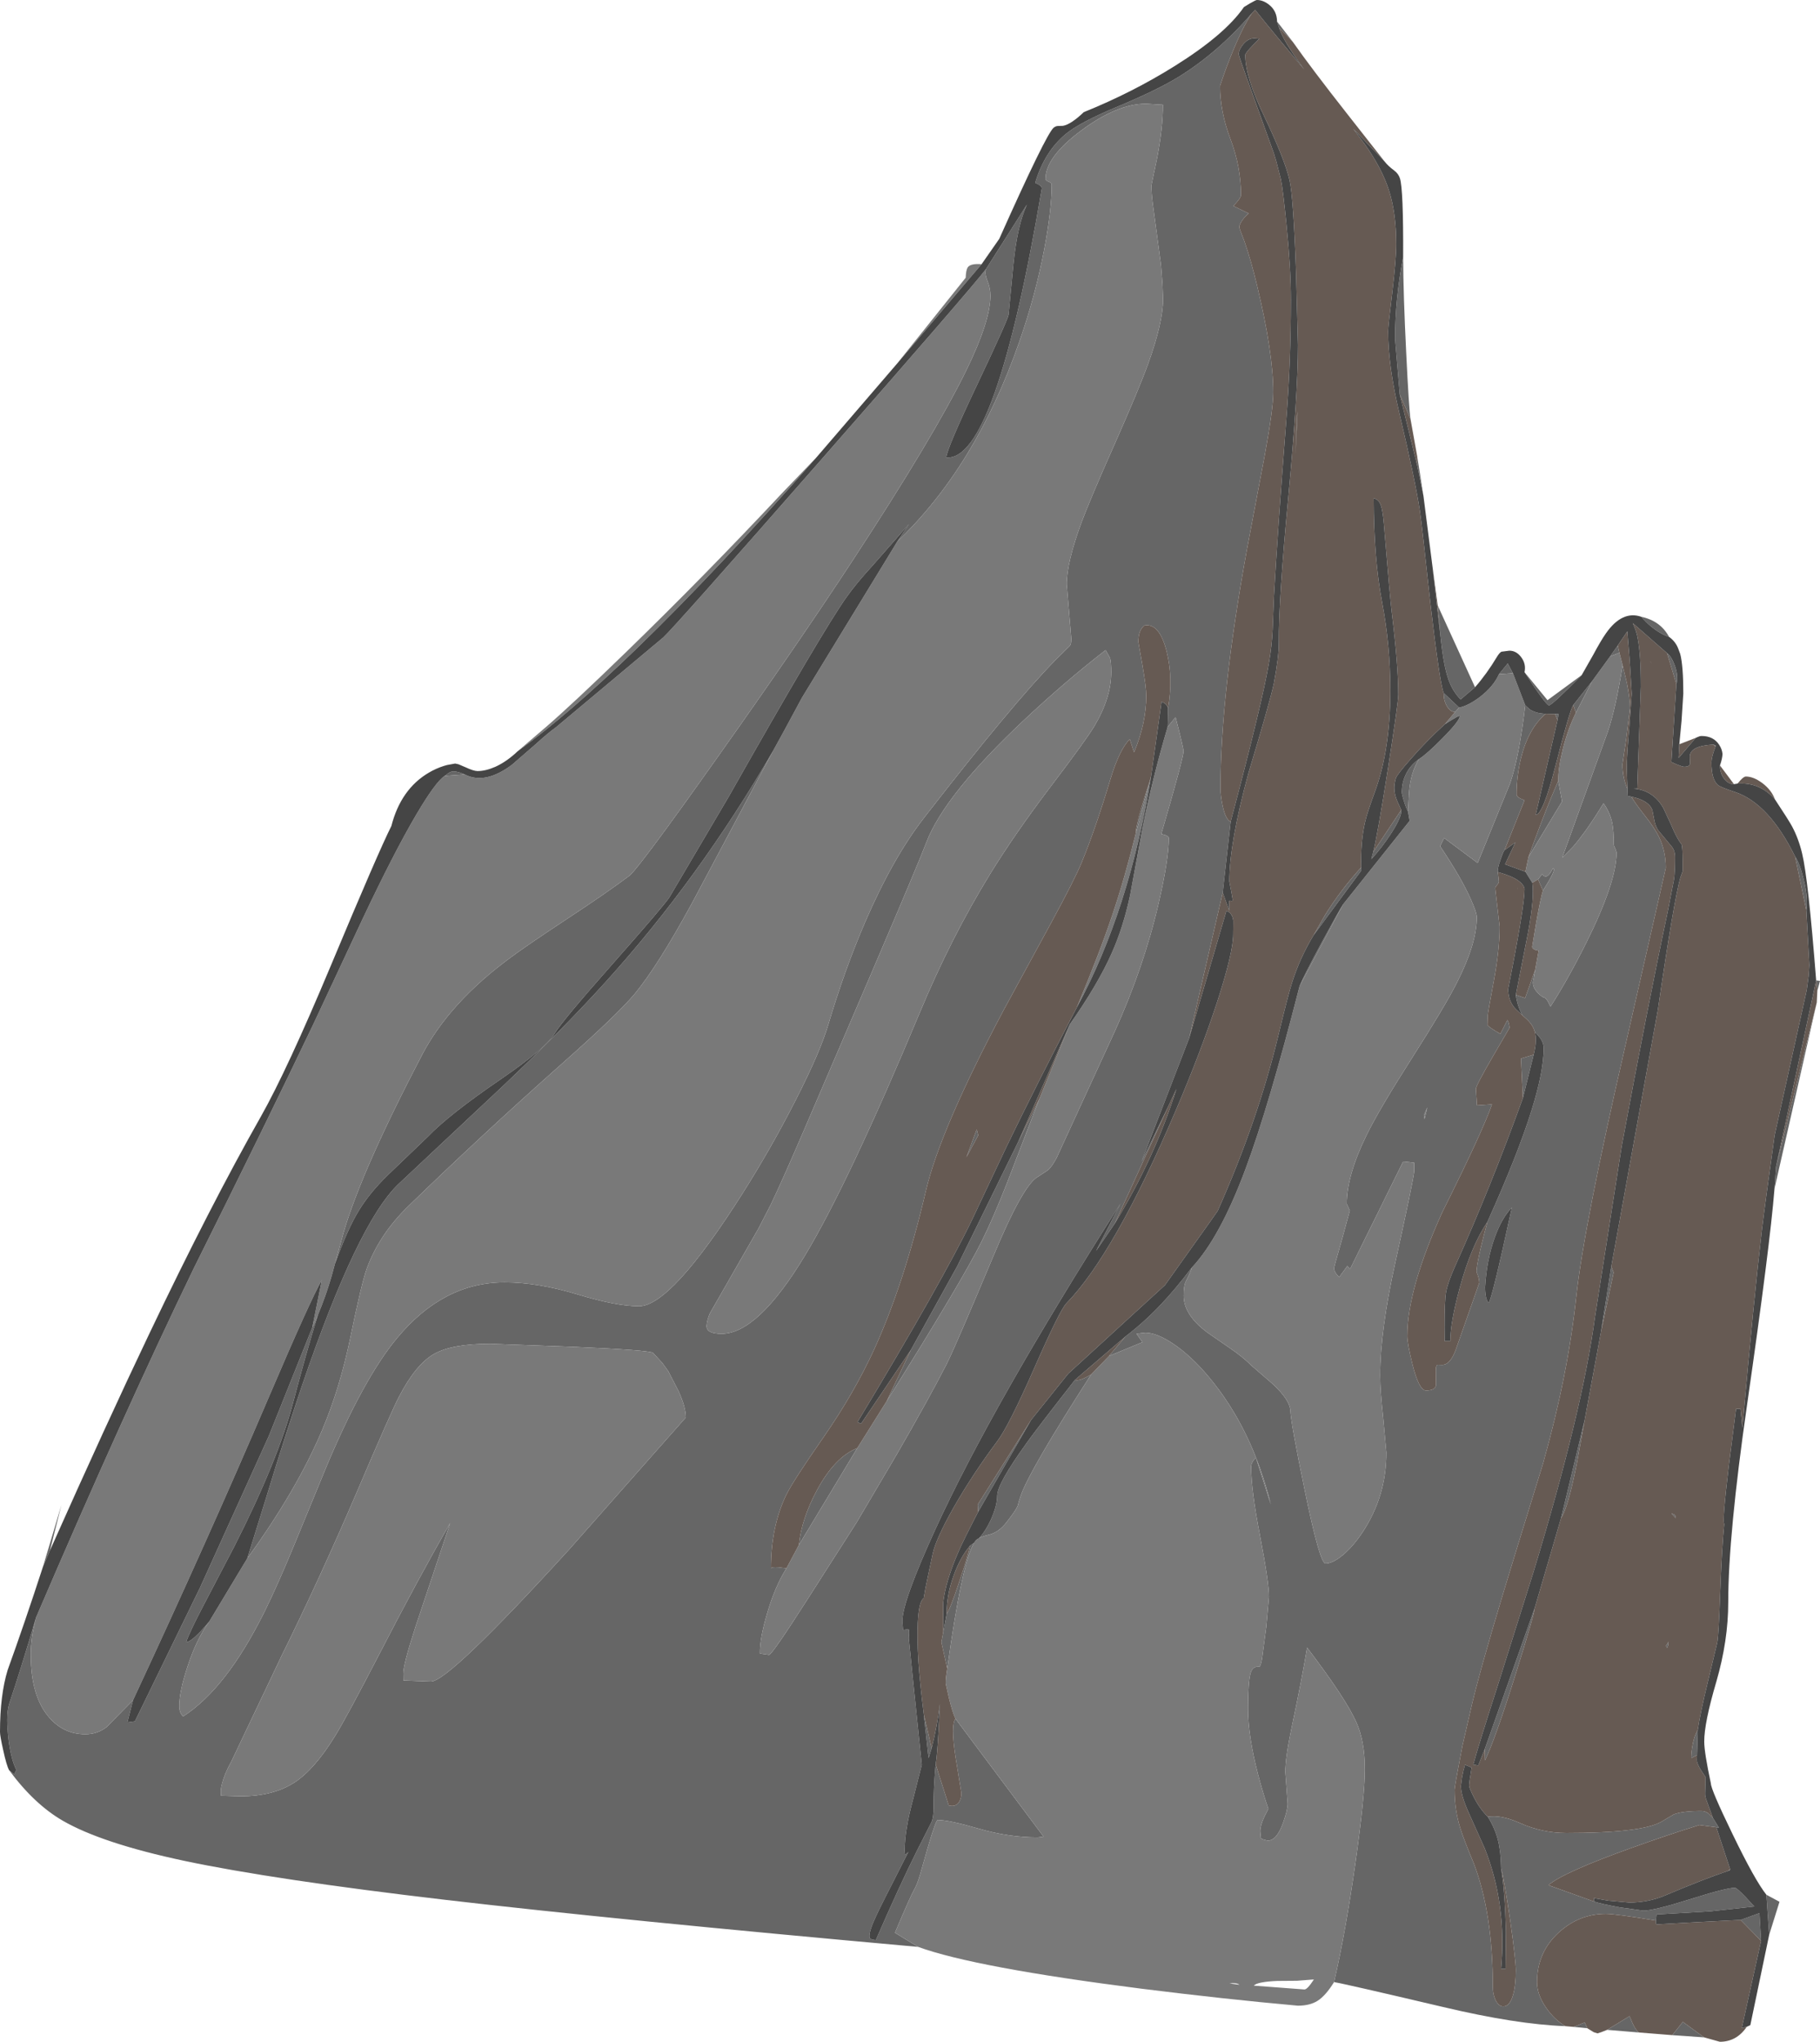 <?xml version="1.0" encoding="UTF-8" standalone="no"?>
<svg xmlns:ffdec="https://www.free-decompiler.com/flash" xmlns:xlink="http://www.w3.org/1999/xlink" ffdec:objectType="shape" height="692.85px" width="617.8px" xmlns="http://www.w3.org/2000/svg">
  <g transform="matrix(1.0, 0.0, 0.0, 1.0, 0.05, -0.15)">
    <path d="M438.75 14.3 L434.15 9.6 433.45 7.45 438.75 14.3 M424.9 4.65 Q421.35 10.0 417.4 20.1 415.4 25.2 414.1 29.3 414.1 38.05 417.65 47.4 421.2 56.8 421.2 66.35 421.2 67.35 418.6 70.05 L423.85 72.6 Q422.8 73.3 421.8 74.7 420.65 76.2 420.65 77.25 420.65 77.65 422.35 82.0 424.55 88.25 426.65 97.0 432.15 119.85 432.15 133.3 432.15 138.85 429.35 154.15 L423.2 186.7 Q414.25 235.75 414.25 267.7 414.25 270.15 414.95 273.5 415.95 278.25 417.7 279.0 L415.0 303.05 403.6 352.45 387.45 394.3 396.35 375.95 378.35 415.35 372.0 424.65 380.35 408.5 Q336.65 477.1 317.3 519.45 306.25 543.65 306.25 550.3 L306.5 553.25 307.8 553.1 308.5 553.15 308.55 554.15 308.45 556.15 309.55 567.1 312.85 599.0 309.95 610.5 Q307.05 621.2 307.05 627.95 307.05 628.95 307.2 629.6 L308.3 628.55 Q298.5 647.75 297.45 650.1 294.85 655.6 295.1 657.5 295.2 658.35 297.25 658.5 305.25 640.1 311.1 628.4 L316.15 618.45 Q316.85 616.85 316.85 613.6 316.8 607.15 317.55 598.85 L322.0 612.8 Q324.3 613.4 325.45 611.75 326.3 610.5 326.3 608.6 L324.3 596.35 Q322.65 585.4 324.3 583.4 L354.2 623.4 352.2 623.65 Q342.4 623.65 332.25 620.7 322.05 617.75 318.25 617.75 317.65 617.75 314.9 627.05 L312.25 636.35 Q311.3 639.55 310.35 641.2 308.95 643.65 303.75 656.0 L311.6 660.8 Q208.65 651.55 151.25 644.85 92.75 638.0 62.5 631.6 34.5 625.65 21.2 617.95 11.55 612.35 3.05 600.85 L4.75 602.25 5.5 600.75 Q3.7 597.25 2.85 590.4 2.4 586.5 2.4 583.8 2.4 580.4 3.1 578.25 7.1 566.3 12.2 549.0 10.4 555.8 10.4 561.65 10.4 575.75 16.6 582.9 21.55 588.65 28.9 588.65 33.0 588.65 36.15 586.2 L45.1 577.1 43.2 584.6 45.75 584.25 67.85 538.9 91.2 487.45 105.95 450.65 107.85 446.4 Q103.85 459.3 99.45 476.1 94.35 495.6 79.5 524.9 L69.2 544.6 Q64.25 554.05 63.15 557.35 64.45 557.45 67.85 553.95 L70.95 550.45 Q66.55 556.5 63.5 566.0 60.8 574.25 60.8 579.1 60.8 581.35 62.1 582.6 76.7 573.25 89.6 547.35 94.2 538.1 100.3 523.25 L110.65 498.1 Q123.3 467.95 134.7 454.25 150.4 435.3 171.2 435.3 182.45 435.3 195.85 439.35 209.25 443.4 216.85 443.4 227.75 443.4 252.15 404.9 262.0 389.3 270.15 373.25 278.3 357.25 281.05 348.05 286.65 329.2 293.6 313.1 303.0 291.3 313.7 277.55 343.6 239.05 358.15 224.2 L363.1 219.3 Q363.6 218.75 363.6 216.9 L362.05 198.35 Q362.05 190.95 367.15 177.2 370.1 169.35 378.4 150.65 386.45 132.5 389.65 123.7 394.75 109.6 394.75 101.6 L394.55 96.5 394.05 90.05 391.25 69.2 Q390.8 65.75 390.8 63.0 L392.75 53.7 Q394.7 43.5 394.7 35.7 L388.95 35.35 Q379.25 35.35 367.1 44.35 354.85 53.4 354.85 60.9 354.85 61.4 355.9 61.8 356.95 62.2 356.95 62.7 356.95 71.35 354.45 84.6 351.45 100.45 345.9 116.3 331.15 158.55 304.55 183.9 L308.5 178.0 295.9 192.35 Q290.65 198.05 287.25 202.85 279.05 214.4 247.4 270.35 L227.2 304.6 Q225.5 307.3 208.15 326.95 190.95 346.4 188.3 350.75 185.1 356.0 169.9 366.4 152.25 378.45 145.1 385.95 L131.75 398.75 Q125.5 404.8 121.75 410.95 118.0 417.05 113.65 429.0 L116.65 418.15 Q122.95 396.85 143.25 358.05 152.55 340.3 173.3 325.05 178.8 320.95 192.6 311.85 205.9 303.1 213.5 297.4 216.6 295.1 243.7 256.85 271.05 218.3 289.4 190.3 317.0 148.2 327.95 125.85 336.15 109.05 336.15 100.45 336.15 97.9 335.05 95.25 334.2 93.15 334.65 91.45 L348.55 69.55 Q345.3 76.6 344.0 89.45 L342.3 107.0 Q341.9 109.05 331.55 130.9 321.4 152.3 321.15 155.4 337.9 156.9 353.6 64.05 353.6 63.45 352.5 62.75 L351.35 62.2 Q354.55 51.45 361.95 45.45 366.75 41.6 378.65 36.6 392.65 30.8 400.1 26.2 413.45 17.95 424.9 4.65 M313.55 582.0 L316.2 593.35 315.15 596.75 313.55 582.0 M321.5 566.35 L319.5 557.4 320.15 553.95 321.3 547.8 Q322.45 546.3 325.55 537.0 328.55 528.1 329.25 524.65 L330.65 523.65 Q326.5 530.15 321.5 566.35 M332.0 513.15 L331.85 510.7 349.95 482.0 332.0 513.15 M445.85 317.5 L449.75 310.65 Q455.0 302.2 462.0 294.5 L462.05 295.55 445.85 317.5 M466.1 289.25 L475.6 275.0 Q475.85 277.3 472.15 283.0 469.05 287.8 465.45 291.7 L466.1 289.25 M493.9 241.75 Q492.3 241.75 491.15 239.85 490.0 237.95 490.0 235.3 L495.25 240.25 493.9 241.75 M508.8 228.9 L511.75 225.3 513.5 228.6 508.8 228.9 M517.7 239.5 L519.25 240.9 Q521.45 242.3 524.65 242.35 518.8 247.3 516.3 257.2 514.75 263.35 514.75 269.75 514.75 270.75 517.45 271.7 L510.65 288.65 Q510.2 289.2 509.3 291.85 508.2 294.9 508.4 296.1 L508.75 299.25 Q508.75 299.75 508.15 300.45 507.5 301.1 507.5 301.6 L508.25 308.1 509.0 314.6 Q509.0 322.35 507.0 333.15 504.95 343.95 504.95 344.9 L504.85 347.95 Q505.2 348.65 509.25 351.0 L511.65 346.25 512.05 347.2 512.4 348.85 506.7 358.65 Q500.95 368.55 500.95 369.65 L501.3 375.25 506.4 374.9 Q503.15 384.25 489.6 411.35 477.65 437.65 477.65 453.5 477.65 456.0 479.4 463.1 481.65 472.0 484.0 472.0 487.05 472.0 487.4 470.25 L487.35 465.05 Q487.35 463.5 487.95 463.25 L489.45 463.3 Q492.2 463.35 494.1 458.2 L502.1 435.45 Q502.1 433.95 501.2 431.9 501.05 431.6 501.4 429.35 502.15 424.75 504.85 414.8 515.25 391.7 519.85 376.9 523.95 363.8 523.95 355.8 523.95 354.05 522.7 352.3 L520.95 350.25 520.8 349.85 Q520.1 347.6 517.65 345.5 L516.75 344.7 Q514.95 341.4 514.5 337.75 L517.65 338.85 521.05 329.3 520.55 332.25 Q519.75 334.65 521.75 336.85 522.75 338.0 523.9 338.6 524.9 338.6 526.25 341.75 532.15 332.6 538.4 320.1 548.7 299.4 548.7 289.4 L548.25 288.05 Q547.75 287.2 547.75 286.7 547.75 282.0 547.2 279.3 546.4 275.7 544.25 272.75 538.7 281.9 533.95 287.45 L530.25 291.2 545.75 248.35 Q548.4 240.55 550.75 225.9 L552.2 231.95 Q553.25 237.3 553.25 240.55 L552.0 250.6 550.7 259.45 Q550.7 264.0 552.4 267.95 L552.5 270.25 553.7 270.5 Q555.15 272.9 558.05 276.6 561.7 281.2 563.1 284.2 565.4 288.95 565.4 294.65 L551.85 354.2 Q537.6 416.15 535.0 440.25 532.15 466.85 523.8 496.55 L514.4 527.05 Q505.25 556.7 500.9 573.3 L499.7 578.1 496.35 592.65 Q493.7 606.45 493.7 607.45 493.7 614.5 495.75 620.85 496.95 624.65 500.2 632.4 506.7 649.35 506.7 674.6 506.7 676.7 507.5 678.6 508.55 681.0 510.25 681.0 512.4 681.0 513.5 677.3 514.5 674.05 514.5 668.65 514.5 665.4 512.6 651.9 510.6 638.1 509.5 634.1 509.4 628.4 508.45 624.65 507.45 620.6 505.0 616.65 509.45 615.9 515.95 618.8 523.45 622.15 531.65 622.15 556.9 622.15 563.7 618.45 L568.1 615.85 Q571.05 614.7 577.45 614.7 578.75 614.7 579.8 615.45 L581.4 617.05 583.45 620.4 582.55 620.2 576.8 619.45 Q566.0 622.8 554.2 627.05 530.7 635.45 525.55 639.85 L541.0 645.4 Q543.3 646.2 549.9 647.4 L557.8 648.5 Q561.3 648.5 573.6 644.65 585.9 640.75 588.85 640.75 589.5 640.75 592.55 643.95 L595.45 647.1 580.35 648.75 562.25 649.8 562.05 651.85 Q548.3 649.6 545.05 649.6 536.05 649.6 529.15 655.85 521.7 662.6 521.7 672.75 521.7 677.1 524.85 681.55 527.55 685.45 531.3 687.7 514.65 687.1 489.6 681.15 456.5 673.35 452.8 672.75 456.75 655.6 460.1 631.95 463.25 609.55 463.25 600.55 463.25 591.0 460.35 584.55 456.8 576.55 443.65 559.25 441.8 570.35 438.3 586.85 436.25 596.65 436.25 601.45 L437.05 612.2 Q437.05 614.35 435.5 618.7 433.35 624.75 430.25 624.75 L428.75 624.35 427.95 623.95 427.75 621.55 Q427.75 619.55 429.15 616.6 L430.5 613.95 Q428.8 609.1 427.05 602.5 423.6 589.3 423.6 580.05 423.6 571.1 424.4 568.1 425.05 565.75 426.75 565.75 L427.5 565.75 Q427.95 565.35 428.35 563.0 L429.8 552.15 430.7 542.0 Q430.7 537.15 427.7 521.5 424.65 505.85 424.65 497.85 424.65 496.45 426.25 494.75 L431.35 510.7 Q424.95 484.85 410.2 467.3 404.25 460.2 398.2 456.15 392.6 452.4 388.75 452.4 L386.9 452.6 385.75 452.75 387.75 455.6 376.4 460.3 381.95 453.7 Q388.25 448.9 393.8 443.05 398.9 437.7 404.55 430.25 404.05 431.9 402.55 434.85 401.75 436.35 401.75 439.8 401.75 446.4 409.9 452.4 L417.35 457.55 Q421.95 460.7 424.6 463.4 L432.05 469.85 Q437.75 475.2 437.95 478.7 438.15 483.15 442.85 505.9 447.95 530.7 449.9 530.7 452.3 530.7 455.7 527.9 459.3 524.9 462.5 520.05 470.55 507.85 470.55 493.05 L469.5 481.6 Q468.45 472.0 468.45 466.85 468.45 451.75 473.6 428.5 479.6 401.2 480.0 397.7 L480.0 394.7 476.25 394.3 458.25 430.75 457.3 429.75 454.55 433.5 Q453.55 432.6 453.05 431.6 L452.75 430.7 Q452.75 430.2 455.45 420.85 L458.15 410.95 457.1 408.65 Q457.1 398.95 464.0 385.0 468.3 376.3 479.2 359.25 490.4 341.7 494.35 333.9 501.25 320.4 501.25 311.4 501.25 309.8 499.15 305.15 495.9 297.85 488.8 287.3 L490.15 284.5 501.55 293.0 512.6 265.85 Q515.65 256.8 517.7 239.5 M527.85 242.45 L529.0 242.45 528.65 244.5 527.85 242.45 M534.0 239.4 L540.4 231.3 534.9 242.0 534.0 239.4 M546.5 222.9 L549.1 219.2 549.65 221.65 546.5 222.9 M503.95 593.7 L520.9 545.85 Q520.6 548.65 514.4 568.35 507.65 589.85 504.05 597.5 L503.95 593.7 M529.85 515.3 L537.85 482.1 535.2 496.8 Q532.1 512.15 529.85 515.3 M543.45 451.85 L546.9 429.95 547.7 431.95 543.45 451.85 M565.85 221.8 Q567.35 222.95 568.45 225.95 569.75 229.45 569.0 232.3 L565.85 221.8 M581.55 252.8 L582.35 253.1 582.25 253.55 581.55 252.8 M609.3 290.8 Q610.95 293.35 612.2 298.5 613.75 304.55 613.1 309.0 L609.3 290.8 M576.25 587.2 L576.0 595.75 574.0 596.75 Q574.0 595.3 574.3 593.4 574.85 589.6 576.25 587.2 M587.25 634.45 L587.05 634.9 586.45 635.05 587.25 634.45 M590.8 651.65 L597.2 649.35 597.75 658.75 590.8 651.65 M600.5 656.7 L599.55 643.1 604.0 645.5 600.5 656.7 M602.3 403.55 L602.85 396.0 616.65 340.35 602.3 403.55 M566.5 216.25 Q565.35 215.95 563.6 214.95 560.1 212.95 557.1 209.45 563.6 210.85 566.5 216.25 M536.85 229.25 Q526.75 239.5 525.75 239.5 524.75 239.5 517.45 228.25 L525.25 237.75 536.85 229.25 M500.65 233.35 L495.75 237.5 Q493.0 234.65 491.65 230.8 489.9 225.9 488.9 215.7 L488.0 205.65 500.65 233.35 M483.15 168.5 L481.05 158.25 481.05 155.15 483.15 168.5 M475.1 133.95 L473.5 115.2 Q473.5 101.65 476.25 87.4 476.3 100.05 477.3 120.15 478.2 138.65 478.75 142.35 L475.1 133.95 M16.9 526.3 L14.55 531.75 20.8 510.85 16.9 526.3 M150.9 263.45 L152.25 262.45 Q153.15 261.9 153.8 261.9 155.35 261.9 157.7 262.95 L150.9 263.45 M262.4 254.9 L234.7 306.9 Q223.05 328.2 215.4 337.4 209.55 344.4 191.1 360.75 163.9 384.85 138.65 409.35 128.7 419.0 124.45 430.65 122.7 435.45 118.85 454.15 115.3 471.25 109.4 485.2 100.75 505.75 83.9 528.95 L90.2 508.7 Q97.0 486.35 102.45 470.4 121.3 415.15 135.25 401.9 L170.9 368.45 Q191.3 349.1 205.45 333.45 237.25 298.35 262.4 254.9 M440.15 142.4 L440.4 139.7 439.7 154.35 440.15 142.4 M477.9 275.55 Q477.1 273.95 476.45 271.8 475.8 269.75 475.8 268.95 475.8 265.7 477.2 262.85 478.7 259.8 481.6 257.75 478.75 262.45 478.25 269.0 L477.9 275.55 M455.85 307.05 L441.1 334.75 Q442.5 331.3 448.75 319.7 454.55 309.0 455.85 307.05 M396.45 240.45 Q398.25 230.3 395.95 221.15 393.5 211.45 388.4 212.4 386.35 214.0 386.35 218.0 L387.7 225.6 Q389.05 233.35 389.05 236.2 389.05 245.5 384.9 255.45 L383.45 250.95 Q379.9 254.6 376.9 264.5 371.8 281.45 367.15 292.75 364.75 298.6 356.65 313.5 L340.75 342.7 Q319.15 383.35 314.25 404.2 306.9 435.6 296.75 457.9 289.95 472.75 279.7 487.55 269.0 502.9 266.75 507.6 261.65 518.25 261.65 532.4 261.65 531.8 264.3 532.0 L266.9 532.35 Q262.95 538.6 260.25 548.0 257.8 556.4 257.9 561.25 L261.0 561.7 Q262.0 561.7 274.15 542.7 L290.75 516.75 304.2 493.95 Q315.1 475.1 321.2 463.2 324.0 457.75 337.4 425.8 346.75 403.4 351.75 399.8 L355.5 397.35 Q356.9 396.3 358.6 393.1 L378.2 350.5 Q388.2 328.5 393.3 306.45 396.7 291.65 396.7 284.55 396.7 283.95 395.45 283.5 L394.15 283.15 Q401.7 257.3 401.7 255.05 401.7 254.05 399.0 243.5 L396.3 246.85 396.45 240.45 M271.15 524.4 Q272.0 515.65 277.25 505.85 283.3 494.6 290.95 491.55 L271.15 524.4 M300.95 475.6 L309.2 458.15 324.85 429.9 345.6 387.6 352.8 372.95 341.7 401.8 Q337.15 413.35 333.3 421.15 326.7 434.55 300.95 475.6 M385.55 282.75 Q385.4 282.3 385.95 279.9 386.95 275.1 390.2 265.35 L385.55 282.75 M371.5 246.45 Q377.15 236.9 377.15 228.25 377.15 224.75 376.75 223.45 L375.25 220.75 Q361.35 231.55 347.65 244.4 320.6 269.8 314.4 286.0 312.05 292.3 295.8 330.25 L273.4 382.4 Q265.6 400.55 261.65 408.8 L257.4 417.05 241.1 445.5 Q240.55 446.5 240.15 448.0 239.8 449.35 239.8 450.15 239.8 452.75 244.9 452.75 257.2 452.75 273.25 426.1 287.95 401.7 312.2 343.7 322.8 318.3 335.85 297.05 344.25 283.35 356.65 267.0 368.6 251.3 371.5 246.45 M331.5 383.4 L332.0 385.4 328.0 392.85 331.5 383.4 M483.5 379.9 L484.45 375.95 483.3 378.6 483.5 379.9 M528.9 265.15 L530.2 272.1 518.8 290.95 Q523.25 278.6 526.55 270.65 L528.9 265.15 M522.05 298.55 L523.45 296.75 523.7 297.15 Q524.1 297.55 524.7 297.55 525.7 297.55 527.1 294.8 528.5 294.9 523.7 302.35 L522.05 298.55 M515.15 301.35 L515.15 301.5 515.05 302.1 515.15 301.35 M516.9 372.75 L516.25 359.35 520.55 358.05 516.9 372.75 M616.85 336.35 L616.45 332.85 617.75 333.0 616.85 336.35 M193.85 457.15 L166.35 456.15 Q153.35 456.15 147.3 459.6 141.05 463.15 135.35 474.2 132.75 479.15 121.15 506.3 108.6 535.6 95.4 562.3 L78.45 597.95 Q76.2 602.0 75.35 605.3 74.9 606.95 74.9 607.9 L74.95 609.5 81.55 609.7 Q92.75 609.7 100.0 604.95 106.75 600.5 113.65 589.3 117.65 582.85 129.1 560.7 142.05 535.6 152.75 517.0 L141.05 552.0 Q136.85 564.9 136.85 568.05 L136.9 570.4 146.25 570.75 Q152.25 570.75 193.1 526.0 L232.75 481.15 Q232.75 477.55 230.2 472.05 L226.8 465.45 224.85 462.75 221.65 459.25 Q220.75 458.3 193.85 457.15 M332.3 522.1 Q334.6 519.6 336.3 515.85 338.45 511.05 338.45 507.7 338.45 503.65 348.6 489.6 351.95 484.9 364.85 468.4 366.25 469.0 370.35 466.55 350.0 498.15 346.6 507.25 345.85 509.3 345.4 511.15 344.8 512.65 341.6 516.75 338.9 520.2 335.6 520.95 333.5 521.45 332.3 522.1 M513.15 409.9 Q509.75 413.4 507.35 420.05 504.6 427.65 504.05 437.05 504.1 439.95 504.7 441.4 505.0 442.1 505.25 442.25 506.25 441.75 513.15 409.9 M567.3 513.7 L568.1 514.0 Q568.9 514.5 568.8 515.3 L567.3 513.7 M566.25 558.3 L565.95 559.2 565.7 559.2 565.5 558.6 566.35 557.25 566.25 558.3 M567.6 690.75 L571.2 686.25 578.4 691.5 567.6 690.75 M534.1 687.95 L537.9 686.45 538.75 688.4 534.1 687.95 M545.5 688.95 L553.1 684.3 554.15 686.8 Q555.4 689.4 556.35 689.85 L545.5 688.95" fill="#666666" fill-rule="evenodd" stroke="none"/>
    <path d="M324.3 583.4 Q323.3 581.4 322.05 576.25 L320.95 571.35 Q320.95 569.55 321.5 566.35 326.5 530.15 330.65 523.65 L331.15 522.9 Q331.55 522.45 332.3 522.1 333.5 521.45 335.6 520.95 338.9 520.2 341.6 516.75 344.8 512.65 345.4 511.15 345.85 509.3 346.6 507.25 350.0 498.15 370.35 466.55 L376.4 460.3 387.75 455.6 385.75 452.75 386.9 452.6 388.75 452.4 Q392.6 452.4 398.2 456.15 404.25 460.2 410.2 467.3 424.95 484.85 431.35 510.7 L426.25 494.75 Q424.65 496.45 424.65 497.85 424.65 505.85 427.7 521.5 430.7 537.15 430.7 542.0 L429.8 552.15 428.35 563.0 Q427.95 565.35 427.5 565.75 L426.75 565.75 Q425.05 565.75 424.4 568.1 423.6 571.1 423.6 580.05 423.6 589.3 427.05 602.5 428.8 609.1 430.5 613.95 L429.15 616.6 Q427.75 619.55 427.75 621.55 L427.95 623.95 428.75 624.35 430.25 624.75 Q433.35 624.75 435.5 618.7 437.05 614.35 437.05 612.2 L436.25 601.45 Q436.25 596.65 438.3 586.85 441.8 570.35 443.65 559.25 456.8 576.55 460.35 584.55 463.25 591.0 463.25 600.55 463.25 609.55 460.1 631.95 456.75 655.6 452.8 672.75 449.9 677.4 447.2 679.1 444.6 680.75 440.5 680.75 415.85 678.55 387.5 675.0 330.85 667.8 311.6 660.8 L303.75 656.0 Q308.95 643.65 310.35 641.2 311.3 639.55 312.25 636.35 L314.9 627.05 Q317.65 617.75 318.25 617.75 322.05 617.75 332.25 620.7 342.4 623.65 352.2 623.65 L354.2 623.4 324.3 583.4 M490.4 245.9 L493.9 241.75 495.25 240.25 Q498.25 239.7 502.25 236.7 506.9 233.15 508.8 228.9 L513.5 228.6 517.7 239.5 Q515.65 256.8 512.6 265.85 L501.55 293.0 490.15 284.5 488.8 287.3 Q495.9 297.85 499.15 305.15 501.25 309.8 501.25 311.4 501.25 320.4 494.35 333.9 490.4 341.7 479.2 359.25 468.3 376.3 464.0 385.0 457.1 398.95 457.1 408.65 L458.15 410.95 455.45 420.85 Q452.75 430.2 452.75 430.7 L453.05 431.6 Q453.55 432.6 454.55 433.5 L457.3 429.75 458.25 430.75 476.25 394.3 480.0 394.7 480.0 397.7 Q479.6 401.2 473.6 428.5 468.45 451.75 468.45 466.85 468.45 472.0 469.5 481.6 L470.55 493.05 Q470.55 507.85 462.5 520.05 459.3 524.9 455.7 527.9 452.3 530.7 449.9 530.7 447.95 530.7 442.85 505.9 438.15 483.15 437.95 478.7 437.75 475.2 432.05 469.85 L424.6 463.4 Q421.95 460.7 417.35 457.55 L409.9 452.4 Q401.75 446.4 401.75 439.8 401.75 436.35 402.55 434.85 404.05 431.9 404.55 430.25 414.1 420.05 422.75 396.8 430.6 375.8 441.1 334.75 L455.85 307.05 478.45 278.7 477.9 275.55 478.25 269.0 Q478.75 262.45 481.6 257.75 484.4 255.95 489.65 250.6 495.3 244.9 495.5 243.15 495.4 242.7 490.4 245.9 M540.4 231.3 L546.5 222.9 549.65 221.65 550.75 225.9 Q548.4 240.55 545.75 248.35 L530.25 291.2 533.95 287.45 Q538.7 281.9 544.25 272.75 546.4 275.7 547.2 279.3 547.75 282.0 547.75 286.7 547.75 287.2 548.25 288.05 L548.7 289.4 Q548.7 299.4 538.4 320.1 532.15 332.6 526.25 341.75 524.9 338.6 523.9 338.6 522.75 338.0 521.75 336.85 519.75 334.65 520.55 332.25 L521.05 329.3 522.25 322.75 Q520.05 322.4 520.05 321.4 L521.45 313.0 Q523.0 304.35 523.7 302.35 528.5 294.9 527.1 294.8 525.7 297.55 524.7 297.55 524.1 297.55 523.7 297.15 L523.45 296.75 522.05 298.55 520.1 299.7 517.75 295.95 518.8 290.95 530.2 272.1 528.9 265.15 Q528.85 260.8 530.45 254.35 532.2 247.4 534.9 242.0 L540.4 231.3 M333.15 89.8 L304.45 123.55 327.75 94.4 Q327.85 91.85 328.4 90.95 329.25 89.5 333.15 89.8 M277.1 155.35 Q243.6 193.55 216.3 220.0 192.6 242.95 175.65 255.1 L185.4 246.75 Q194.05 239.3 212.45 221.45 238.95 195.75 265.75 167.15 L277.1 155.35 M12.2 549.0 Q41.8 480.0 65.65 430.7 90.85 380.15 106.45 347.4 L123.0 312.05 Q133.65 289.5 141.3 276.5 147.9 265.35 150.9 263.45 L157.7 262.95 Q164.6 266.5 173.75 259.65 L181.3 253.1 Q186.1 248.75 188.6 247.0 L225.1 216.45 Q228.6 213.3 278.7 156.15 328.95 98.85 334.65 91.45 334.2 93.15 335.05 95.25 336.15 97.9 336.15 100.45 336.15 109.05 327.95 125.85 317.0 148.2 289.4 190.3 271.05 218.3 243.7 256.85 216.6 295.1 213.5 297.4 205.9 303.1 192.6 311.85 178.8 320.95 173.3 325.05 152.55 340.3 143.25 358.05 122.95 396.85 116.65 418.15 L113.65 429.0 112.55 433.05 Q110.7 439.55 107.85 446.4 L105.95 450.65 109.2 434.5 Q105.15 441.6 91.05 474.6 70.6 522.4 45.1 577.1 L36.15 586.2 Q33.0 588.65 28.9 588.65 21.55 588.65 16.6 582.9 10.4 575.75 10.4 561.65 10.4 555.8 12.2 549.0 M304.55 183.9 Q331.15 158.55 345.9 116.3 351.45 100.45 354.45 84.6 356.95 71.35 356.95 62.7 356.95 62.2 355.9 61.8 354.85 61.4 354.85 60.9 354.85 53.4 367.1 44.35 379.25 35.35 388.95 35.35 L394.7 35.7 Q394.7 43.5 392.75 53.7 L390.8 63.0 Q390.8 65.75 391.25 69.2 L394.05 90.05 394.55 96.5 394.75 101.6 Q394.75 109.6 389.65 123.7 386.45 132.5 378.4 150.65 370.1 169.35 367.15 177.2 362.05 190.95 362.05 198.35 L363.6 216.9 Q363.6 218.75 363.1 219.3 L358.15 224.2 Q343.6 239.05 313.7 277.55 303.0 291.3 293.6 313.1 286.65 329.2 281.05 348.05 278.3 357.25 270.15 373.25 262.0 389.3 252.15 404.9 227.75 443.4 216.85 443.4 209.25 443.4 195.85 439.35 182.45 435.3 171.2 435.3 150.4 435.3 134.7 454.25 123.3 467.95 110.65 498.1 L100.3 523.25 Q94.2 538.1 89.6 547.35 76.7 573.25 62.1 582.6 60.8 581.35 60.8 579.1 60.8 574.25 63.5 566.0 66.55 556.5 70.95 550.45 L83.9 528.95 Q100.75 505.75 109.4 485.2 115.3 471.25 118.85 454.15 122.7 435.45 124.45 430.65 128.7 419.0 138.65 409.35 163.9 384.85 191.1 360.75 209.55 344.4 215.4 337.4 223.05 328.2 234.7 306.9 L262.4 254.9 266.3 247.8 272.15 236.95 304.55 183.9 M396.3 246.85 L399.0 243.5 Q401.7 254.05 401.7 255.05 401.7 257.3 394.15 283.15 L395.45 283.5 Q396.7 283.95 396.7 284.55 396.7 291.65 393.3 306.45 388.2 328.5 378.2 350.5 L358.6 393.1 Q356.9 396.3 355.5 397.35 L351.75 399.8 Q346.75 403.4 337.4 425.8 324.0 457.75 321.2 463.2 315.1 475.1 304.2 493.95 L290.75 516.75 274.15 542.7 Q262.0 561.7 261.0 561.7 L257.9 561.25 Q257.8 556.4 260.25 548.0 262.95 538.6 266.9 532.35 L271.15 524.4 290.95 491.55 300.95 475.6 Q326.7 434.55 333.3 421.15 337.15 413.35 341.7 401.8 L352.8 372.95 363.1 347.75 Q372.65 334.15 377.3 323.65 381.2 314.95 383.55 304.0 L387.8 281.0 Q391.15 264.25 396.3 246.85 M365.45 342.05 Q373.25 323.45 377.6 310.45 381.7 298.35 385.55 282.75 L390.2 265.35 390.7 263.4 Q383.4 308.95 365.45 342.05 M371.5 246.45 Q368.6 251.3 356.65 267.0 344.25 283.35 335.85 297.05 322.8 318.3 312.2 343.7 287.95 401.7 273.25 426.1 257.2 452.75 244.9 452.75 239.8 452.75 239.8 450.15 239.8 449.35 240.15 448.0 240.55 446.5 241.1 445.5 L257.4 417.05 261.65 408.8 Q265.6 400.55 273.4 382.4 L295.8 330.25 Q312.05 292.3 314.4 286.0 320.6 269.8 347.65 244.4 361.35 231.55 375.25 220.75 L376.75 223.45 Q377.15 224.75 377.15 228.25 377.15 236.9 371.5 246.45 M483.5 379.9 L483.3 378.6 484.45 375.95 483.5 379.9 M193.85 457.15 Q220.75 458.3 221.65 459.25 L224.85 462.75 226.8 465.45 230.2 472.05 Q232.75 477.55 232.75 481.15 L193.1 526.0 Q152.25 570.75 146.25 570.75 L136.9 570.4 136.85 568.05 Q136.85 564.9 141.05 552.0 L152.75 517.0 Q142.05 535.6 129.1 560.7 117.65 582.85 113.65 589.3 106.75 600.5 100.0 604.95 92.75 609.7 81.55 609.7 L74.95 609.5 74.9 607.9 Q74.9 606.95 75.35 605.3 76.2 602.0 78.45 597.95 L95.4 562.3 Q108.6 535.6 121.15 506.3 132.75 479.15 135.35 474.2 141.05 463.15 147.3 459.6 153.35 456.15 166.35 456.15 L193.85 457.15 M433.55 672.35 Q426.7 672.65 425.55 673.95 L442.75 675.25 Q443.75 675.25 445.95 671.85 L440.2 672.3 433.55 672.35 M417.3 673.2 L420.7 673.65 Q419.6 672.9 417.3 673.2" fill="#797979" fill-rule="evenodd" stroke="none"/>
    <path d="M469.95 54.95 L459.3 43.85 463.25 49.1 Q469.05 57.35 471.4 64.65 473.9 72.4 473.9 83.0 473.9 88.1 472.55 99.5 471.15 110.95 471.15 112.5 471.15 124.3 474.95 140.3 480.4 163.3 481.95 173.65 482.55 177.55 485.55 205.3 488.65 231.9 490.0 235.3 490.0 237.95 491.15 239.85 492.3 241.75 493.9 241.75 L490.4 245.9 Q484.15 251.6 478.8 257.75 474.1 263.05 473.75 264.3 473.25 266.1 473.25 267.55 473.25 269.75 474.35 272.25 L475.6 275.0 466.1 289.25 Q467.5 283.75 471.1 260.95 474.6 238.55 474.6 235.85 474.6 226.05 472.35 207.65 471.8 203.35 469.7 177.85 469.3 173.3 468.65 171.55 467.95 169.6 466.25 169.25 466.3 189.75 469.1 204.5 471.9 219.1 471.9 234.5 471.9 254.4 466.75 268.6 464.0 276.0 463.3 279.2 461.8 285.7 462.0 294.5 455.0 302.2 449.75 310.65 L445.85 317.5 Q441.25 325.05 438.5 333.7 437.2 337.7 433.9 351.45 426.9 380.55 413.3 411.05 L410.85 414.55 395.4 436.25 362.55 466.3 349.95 482.0 331.85 510.7 332.0 513.15 Q326.9 523.0 325.35 526.6 320.9 536.75 320.1 544.1 L320.15 553.95 319.5 557.4 321.5 566.35 Q320.95 569.55 320.95 571.35 L322.05 576.25 Q323.3 581.4 324.3 583.4 322.65 585.4 324.3 596.35 L326.3 608.6 Q326.3 610.5 325.45 611.75 324.3 613.4 322.0 612.8 L317.55 598.85 Q318.05 596.3 318.55 587.4 L319.0 578.45 Q318.0 586.35 316.2 593.35 L313.55 582.0 Q310.9 561.3 311.5 550.65 311.9 543.4 313.5 542.5 313.95 539.5 314.95 534.95 L316.55 527.45 Q317.6 522.4 323.75 511.55 330.15 500.35 338.45 489.25 342.45 483.95 351.3 463.8 359.75 444.65 361.95 442.4 378.3 425.6 399.1 376.9 407.5 357.25 413.05 340.35 418.55 323.45 418.55 317.25 L418.6 312.65 Q418.25 309.85 416.25 309.25 L403.6 352.45 415.0 303.05 417.25 309.25 417.15 306.15 Q417.15 305.65 417.8 305.85 418.4 306.0 418.4 305.5 L417.85 302.4 417.25 299.25 Q417.25 286.25 423.75 262.45 431.0 238.45 432.35 232.1 434.05 223.05 434.05 218.45 433.95 203.7 437.25 169.0 440.55 133.75 440.55 117.2 L439.9 92.7 Q439.0 67.15 437.7 61.35 436.1 54.25 428.8 39.0 422.65 26.2 422.65 18.8 422.65 18.2 425.05 15.7 L427.4 13.3 425.75 13.15 Q423.6 13.15 421.9 15.25 420.45 17.05 420.45 18.55 420.45 19.15 424.25 29.6 L432.35 52.15 433.2 54.95 434.75 61.0 Q435.5 64.75 436.65 76.4 438.15 91.45 438.15 102.0 438.15 122.5 436.55 143.1 433.6 181.0 432.4 202.55 L431.95 213.8 Q431.7 219.2 430.75 224.75 428.6 237.95 417.7 279.0 415.95 278.25 414.95 273.5 414.25 270.15 414.25 267.7 414.25 235.75 423.2 186.7 L429.35 154.15 Q432.15 138.85 432.15 133.3 432.15 119.85 426.65 97.0 424.55 88.25 422.35 82.0 420.65 77.65 420.65 77.25 420.65 76.2 421.8 74.7 422.8 73.3 423.85 72.6 L418.6 70.05 Q421.2 67.35 421.2 66.35 421.2 56.8 417.65 47.4 414.1 38.05 414.1 29.3 415.4 25.2 417.4 20.1 421.35 10.0 424.9 4.65 L426.0 3.5 Q432.15 11.2 442.65 23.7 435.5 14.0 434.15 9.6 L438.75 14.3 Q445.3 23.6 457.3 38.85 L469.95 54.95 M524.65 242.35 L527.85 242.45 528.65 244.5 521.25 276.65 Q523.75 276.55 528.0 259.9 532.75 241.3 534.0 239.4 L534.9 242.0 Q532.2 247.4 530.45 254.35 528.85 260.8 528.9 265.15 L526.55 270.65 Q523.25 278.6 518.8 290.95 L517.75 295.95 510.85 293.45 514.35 286.0 510.65 288.65 517.45 271.7 Q514.75 270.75 514.75 269.75 514.75 263.35 516.3 257.2 518.8 247.3 524.65 242.35 M549.1 219.2 L552.35 214.4 553.15 224.15 553.85 235.55 553.0 247.15 Q552.15 256.6 552.15 261.1 L552.4 267.95 Q550.7 264.0 550.7 259.45 L552.0 250.6 553.25 240.55 Q553.25 237.3 552.2 231.95 L550.75 225.9 549.65 221.65 549.1 219.2 M553.7 270.5 Q559.7 271.75 560.85 275.1 L561.5 278.45 Q561.9 280.6 562.9 282.0 L567.35 287.35 Q568.55 288.75 568.55 291.05 568.55 295.95 568.2 298.5 L566.1 309.3 Q559.1 342.3 550.45 389.05 L541.4 446.85 Q537.1 478.95 520.6 533.25 L508.35 572.15 Q501.8 592.45 500.05 598.95 L501.75 599.25 503.95 593.7 504.05 597.5 Q507.65 589.85 514.4 568.35 520.6 548.65 520.9 545.85 L529.85 515.3 Q532.1 512.15 535.2 496.8 L537.85 482.1 543.45 451.85 547.7 431.95 546.9 429.95 562.7 342.9 Q568.05 306.2 570.35 297.95 L571.1 295.9 571.1 292.3 Q571.1 287.75 570.8 286.75 L570.0 285.6 Q568.75 283.7 567.2 280.0 L564.6 274.4 Q561.15 268.3 554.5 267.75 L555.7 267.75 556.95 233.15 Q556.95 222.05 555.8 216.35 555.4 214.25 554.2 211.6 L565.85 221.8 569.0 232.3 567.3 258.75 569.1 259.55 Q571.05 260.35 571.65 260.35 573.45 260.35 573.65 259.3 L573.55 256.85 Q573.65 253.25 581.55 252.8 L582.25 253.55 Q580.9 257.1 580.9 258.85 580.9 264.6 583.05 266.5 583.85 267.25 589.0 268.95 600.4 272.8 609.3 290.8 L613.1 309.0 614.15 327.7 613.9 331.25 613.25 336.1 602.35 385.4 Q598.95 409.8 598.05 417.35 595.35 440.3 591.4 484.65 L590.75 478.25 589.25 478.25 586.8 497.5 Q584.5 516.85 585.25 517.25 584.45 525.0 583.85 541.15 583.35 555.25 582.85 557.65 L579.6 571.2 Q577.15 581.25 576.25 587.2 574.85 589.6 574.3 593.4 574.0 595.3 574.0 596.75 L576.0 595.75 575.95 597.4 Q575.95 598.65 577.45 601.0 L578.9 603.2 578.75 608.65 Q578.7 609.75 579.2 611.0 L581.4 617.05 579.8 615.45 Q578.75 614.7 577.45 614.7 571.05 614.7 568.1 615.85 L563.7 618.45 Q556.9 622.15 531.65 622.15 523.45 622.15 515.95 618.8 509.45 615.9 505.0 616.65 502.3 614.05 500.2 609.9 498.65 606.8 498.65 606.1 498.65 605.0 499.5 599.95 L497.25 599.0 Q496.7 600.75 496.25 603.15 L495.85 606.2 Q495.85 609.3 498.45 615.15 L503.95 627.4 Q511.5 646.45 509.5 668.25 L511.0 668.25 511.15 655.55 Q510.75 641.3 509.5 634.1 510.6 638.1 512.6 651.9 514.5 665.4 514.5 668.65 514.5 674.05 513.5 677.3 512.4 681.0 510.25 681.0 508.55 681.0 507.5 678.6 506.7 676.7 506.7 674.6 506.7 649.35 500.2 632.4 496.95 624.65 495.75 620.85 493.7 614.5 493.7 607.45 493.7 606.45 496.35 592.65 L499.7 578.1 500.9 573.3 Q505.25 556.7 514.4 527.05 L523.8 496.55 Q532.15 466.85 535.0 440.25 537.6 416.15 551.85 354.2 L565.4 294.65 Q565.4 288.95 563.1 284.2 561.7 281.2 558.05 276.6 555.15 272.9 553.7 270.5 M582.55 620.2 L587.25 634.45 586.45 635.05 Q578.65 637.65 565.15 643.35 559.45 645.75 553.0 645.75 L545.85 645.1 541.0 644.25 541.0 645.4 525.55 639.85 Q530.7 635.45 554.2 627.05 566.0 622.8 576.8 619.45 L582.55 620.2 M562.05 651.85 L562.0 652.75 Q562.0 653.15 562.6 653.15 L576.2 652.4 590.8 651.65 597.75 658.75 591.2 688.35 592.9 687.9 Q589.45 693.0 583.75 693.0 L578.4 691.5 571.2 686.25 567.6 690.75 556.35 689.85 Q555.4 689.4 554.15 686.8 L553.1 684.3 545.5 688.95 543.6 689.7 542.25 690.15 540.95 689.75 538.75 688.4 537.9 686.45 534.1 687.95 531.3 687.7 Q527.55 685.45 524.85 681.55 521.7 677.1 521.7 672.75 521.7 662.6 529.15 655.85 536.05 649.6 545.05 649.6 548.3 649.6 562.05 651.85 M602.85 396.0 L616.45 332.85 616.85 336.35 616.65 340.35 602.85 396.0 M602.45 271.4 Q597.35 265.55 589.75 266.05 L590.8 264.85 Q591.95 263.65 592.55 263.65 595.2 263.65 598.2 265.9 601.3 268.25 602.45 271.4 M588.55 266.25 Q586.6 266.25 585.2 264.4 583.8 262.55 583.8 259.9 L588.55 266.25 M575.55 250.55 L569.75 257.35 570.0 252.7 575.55 250.55 M488.9 215.7 L486.25 192.75 488.0 205.65 488.9 215.7 M481.05 158.25 L475.1 133.95 478.75 142.35 481.05 155.15 481.05 158.25 M440.15 142.4 L439.7 154.35 440.4 139.7 440.15 142.4 M266.9 532.35 L264.3 532.0 Q261.65 531.8 261.65 532.4 261.65 518.25 266.75 507.6 269.0 502.9 279.7 487.55 289.95 472.75 296.75 457.9 306.9 435.6 314.25 404.2 319.15 383.35 340.75 342.7 L356.65 313.5 Q364.75 298.6 367.15 292.75 371.8 281.45 376.9 264.5 379.9 254.6 383.45 250.95 L384.9 255.45 Q389.05 245.5 389.05 236.2 389.05 233.35 387.7 225.6 L386.35 218.0 Q386.35 214.0 388.4 212.4 393.5 211.45 395.95 221.15 398.25 230.3 396.45 240.45 396.2 239.4 395.2 238.75 L394.25 238.25 390.7 263.4 390.2 265.35 Q386.95 275.1 385.95 279.9 385.4 282.3 385.55 282.75 381.7 298.35 377.6 310.45 373.25 323.45 365.45 342.05 351.3 369.2 341.7 389.1 L329.9 414.1 Q319.9 434.85 291.0 482.75 L292.25 483.25 309.2 458.15 300.95 475.6 290.95 491.55 Q283.3 494.6 277.25 505.85 272.0 515.65 271.15 524.4 L266.9 532.35 M352.8 372.95 L345.6 387.6 363.1 347.75 352.8 372.95 M331.5 383.4 L328.0 392.85 332.0 385.4 331.5 383.4 M396.35 375.95 L399.3 369.65 Q391.9 393.15 378.35 415.35 L396.35 375.95 M520.1 299.7 L522.05 298.55 523.7 302.35 Q523.0 304.35 521.45 313.0 L520.05 321.4 Q520.05 322.4 522.25 322.75 L521.05 329.3 517.65 338.85 514.5 337.75 518.7 316.35 Q520.85 304.65 520.1 299.7 M560.05 224.6 L560.2 224.8 560.65 225.25 560.05 224.6 M508.4 296.1 Q513.85 297.55 516.1 299.6 517.45 300.85 517.45 301.9 517.45 307.75 511.9 335.75 511.9 339.35 513.8 341.8 514.25 342.45 516.75 344.7 L517.65 345.5 Q520.1 347.6 520.8 349.85 L520.95 350.25 Q521.75 353.3 520.55 358.05 L516.25 359.35 516.9 372.75 Q506.0 402.95 493.85 429.9 491.35 435.5 490.8 438.7 490.3 441.7 490.3 450.55 L490.35 455.25 492.25 455.25 Q492.25 449.0 495.45 437.2 499.35 422.9 504.85 414.8 502.15 424.75 501.4 429.35 501.05 431.6 501.2 431.9 502.1 433.95 502.1 435.45 L494.1 458.2 Q492.2 463.35 489.45 463.3 L487.95 463.25 Q487.35 463.5 487.35 465.05 L487.4 470.25 Q487.05 472.0 484.0 472.0 481.65 472.0 479.4 463.1 477.65 456.0 477.65 453.5 477.65 437.65 489.6 411.35 503.15 384.25 506.4 374.9 L501.3 375.25 500.95 369.65 Q500.95 368.55 506.7 358.65 L512.4 348.85 512.05 347.2 511.65 346.25 509.25 351.0 Q505.2 348.65 504.85 347.95 L504.95 344.9 Q504.95 343.95 507.0 333.15 509.0 322.35 509.0 314.6 L508.25 308.1 507.5 301.6 Q507.5 301.1 508.15 300.45 508.75 299.75 508.75 299.25 L508.4 296.1 M515.15 301.35 L515.05 302.1 515.15 301.5 515.15 301.35 M321.3 547.8 Q321.25 541.5 323.65 534.85 325.9 528.6 329.25 524.65 328.55 528.1 325.55 537.0 322.45 546.3 321.3 547.8 M364.85 468.4 L381.95 453.7 376.4 460.3 370.35 466.55 Q366.25 469.0 364.85 468.4 M566.25 558.3 L566.35 557.25 565.5 558.6 565.7 559.2 565.95 559.2 566.25 558.3 M567.3 513.7 L568.8 515.3 Q568.9 514.5 568.1 514.0 L567.3 513.7" fill="#665a53" fill-rule="evenodd" stroke="none"/>
    <path d="M490.0 235.3 Q488.65 231.9 485.55 205.3 482.55 177.55 481.95 173.65 480.4 163.3 474.95 140.3 471.15 124.3 471.15 112.5 471.15 110.95 472.55 99.5 473.9 88.1 473.9 83.0 473.9 72.4 471.4 64.65 469.05 57.35 463.25 49.1 L459.3 43.85 469.95 54.95 Q471.15 56.5 473.2 58.0 474.65 59.1 475.15 60.65 476.35 64.3 476.25 87.4 473.5 101.65 473.5 115.2 L475.1 133.95 481.05 158.25 483.15 168.5 486.25 192.75 488.9 215.7 Q489.9 225.9 491.65 230.8 493.0 234.65 495.75 237.5 L500.65 233.35 Q504.65 228.8 508.15 222.95 508.95 221.65 509.6 221.3 L512.3 220.95 Q514.7 220.95 516.35 223.2 518.05 225.5 517.45 228.25 524.75 239.5 525.75 239.5 526.75 239.5 536.85 229.25 L540.8 222.3 Q543.4 217.45 545.1 215.05 550.6 207.2 557.1 209.45 560.1 212.95 563.6 214.95 565.35 215.95 566.5 216.25 568.6 217.75 569.55 220.05 L570.3 222.05 Q571.35 226.1 571.35 235.5 L570.75 244.8 570.0 252.7 569.75 257.35 575.55 250.55 576.2 250.25 Q576.95 249.9 577.55 249.9 581.55 249.9 583.5 252.85 584.5 254.35 584.65 255.95 584.65 257.35 583.8 259.9 583.8 262.55 585.2 264.4 586.6 266.25 588.55 266.25 L589.75 266.05 Q597.35 265.55 602.45 271.4 607.05 278.35 608.25 280.55 610.5 284.75 611.7 289.85 613.75 298.35 616.45 332.85 L602.85 396.0 602.3 403.55 Q600.75 423.0 593.0 476.8 586.6 521.2 586.6 543.85 586.6 556.9 582.55 570.85 578.45 584.75 578.45 591.1 578.45 594.8 580.7 605.3 580.7 607.35 588.05 622.5 595.7 638.3 599.55 643.1 L600.5 656.7 594.1 687.35 592.9 687.9 591.2 688.35 597.75 658.75 597.2 649.35 590.8 651.65 576.2 652.4 562.6 653.15 Q562.0 653.15 562.0 652.75 L562.05 651.85 562.25 649.8 580.35 648.75 595.45 647.1 592.55 643.95 Q589.5 640.75 588.85 640.75 585.9 640.75 573.6 644.65 561.3 648.5 557.8 648.5 L549.9 647.4 Q543.3 646.2 541.0 645.4 L541.0 644.25 545.85 645.1 553.0 645.75 Q559.45 645.75 565.15 643.35 578.65 637.65 586.45 635.05 L587.05 634.9 587.25 634.45 582.55 620.2 583.45 620.4 581.4 617.05 579.2 611.0 Q578.7 609.75 578.75 608.65 L578.9 603.2 577.45 601.0 Q575.95 598.65 575.95 597.4 L576.0 595.75 576.25 587.2 Q577.15 581.25 579.6 571.2 L582.85 557.65 Q583.35 555.25 583.85 541.15 584.45 525.0 585.25 517.25 584.5 516.85 586.8 497.5 L589.25 478.25 590.75 478.25 591.4 484.65 Q595.35 440.3 598.05 417.35 598.95 409.8 602.35 385.4 L613.25 336.1 613.9 331.25 614.15 327.7 613.1 309.0 Q613.75 304.55 612.2 298.5 610.95 293.35 609.3 290.8 600.4 272.8 589.0 268.95 583.85 267.25 583.05 266.5 580.9 264.6 580.9 258.85 580.9 257.1 582.25 253.55 L582.35 253.1 581.55 252.8 Q573.65 253.25 573.55 256.85 L573.65 259.3 Q573.45 260.35 571.65 260.35 571.05 260.35 569.1 259.55 L567.3 258.75 569.0 232.3 Q569.75 229.45 568.45 225.95 567.35 222.95 565.85 221.8 L554.2 211.6 Q555.4 214.25 555.8 216.35 556.95 222.05 556.95 233.15 L555.7 267.75 554.5 267.75 Q561.15 268.3 564.6 274.4 L567.2 280.0 Q568.75 283.7 570.0 285.6 L570.8 286.75 Q571.1 287.75 571.1 292.3 L571.1 295.9 570.35 297.95 Q568.05 306.2 562.7 342.9 L546.9 429.95 543.45 451.85 537.85 482.1 529.85 515.3 520.9 545.85 503.95 593.7 501.75 599.25 500.05 598.95 Q501.8 592.45 508.35 572.15 L520.6 533.25 Q537.1 478.95 541.4 446.85 L550.45 389.05 Q559.1 342.3 566.1 309.3 L568.2 298.5 Q568.55 295.95 568.55 291.05 568.55 288.75 567.35 287.35 L562.9 282.0 Q561.9 280.6 561.5 278.45 L560.85 275.1 Q559.7 271.75 553.7 270.5 L552.5 270.25 552.4 267.95 552.15 261.1 Q552.15 256.6 553.0 247.15 L553.85 235.55 553.15 224.15 552.35 214.4 549.1 219.2 546.5 222.9 540.4 231.3 534.0 239.4 Q532.75 241.3 528.0 259.9 523.75 276.55 521.25 276.65 L528.65 244.5 529.0 242.45 527.85 242.45 524.65 242.35 Q521.45 242.3 519.25 240.9 L517.7 239.5 513.5 228.6 511.75 225.3 508.8 228.9 Q506.9 233.15 502.25 236.7 498.25 239.7 495.25 240.25 L490.0 235.3 M434.15 9.6 Q435.5 14.0 442.65 23.7 432.15 11.2 426.0 3.5 L424.9 4.65 Q413.45 17.95 400.1 26.2 392.65 30.8 378.65 36.6 366.75 41.6 361.95 45.45 354.55 51.45 351.35 62.2 L352.5 62.75 Q353.6 63.45 353.6 64.05 337.9 156.9 321.15 155.4 321.4 152.3 331.55 130.9 341.9 109.05 342.3 107.0 L344.0 89.45 Q345.3 76.6 348.55 69.55 L334.65 91.45 Q328.95 98.85 278.7 156.15 228.6 213.3 225.1 216.45 L188.6 247.0 Q186.1 248.75 181.3 253.1 L173.75 259.65 Q164.6 266.5 157.7 262.95 155.35 261.9 153.8 261.9 153.15 261.9 152.25 262.45 L150.9 263.45 Q147.9 265.35 141.3 276.5 133.65 289.5 123.0 312.05 L106.45 347.4 Q90.85 380.15 65.65 430.7 41.8 480.0 12.2 549.0 7.1 566.3 3.1 578.25 2.4 580.4 2.4 583.8 2.4 586.5 2.85 590.4 3.7 597.25 5.5 600.75 L4.75 602.25 3.05 600.85 Q2.2 599.35 1.05 594.1 -0.05 589.25 -0.05 587.85 -0.05 575.35 2.55 566.85 8.3 550.95 14.55 531.75 L16.9 526.3 Q36.35 482.65 50.55 452.9 71.3 409.35 88.55 378.95 97.35 363.4 112.2 327.95 128.5 288.95 132.8 280.45 136.0 267.95 145.5 262.35 147.95 260.9 150.65 260.05 L151.7 259.75 154.45 259.25 155.6 259.5 158.05 260.55 Q160.75 261.8 162.05 261.8 164.8 261.8 168.1 260.35 171.95 258.6 175.65 255.1 192.6 242.95 216.3 220.0 243.6 193.55 277.1 155.35 L304.45 123.55 333.15 89.8 339.15 81.2 Q355.05 45.65 357.6 43.5 358.25 42.95 359.05 42.9 L360.75 42.85 Q363.45 42.4 367.85 38.2 384.25 31.6 398.8 22.5 415.75 11.9 422.2 2.55 L424.25 1.3 Q426.25 0.15 426.6 0.15 428.75 0.15 430.8 1.8 433.4 3.9 433.45 7.45 L434.15 9.6 M417.7 279.0 Q428.6 237.95 430.75 224.75 431.7 219.2 431.95 213.8 L432.4 202.55 Q433.6 181.0 436.55 143.1 438.15 122.5 438.15 102.0 438.15 91.45 436.65 76.4 435.5 64.75 434.75 61.0 L433.2 54.95 432.35 52.15 424.25 29.6 Q420.45 19.15 420.45 18.55 420.45 17.05 421.9 15.25 423.6 13.15 425.75 13.15 L427.4 13.3 425.05 15.7 Q422.65 18.2 422.65 18.8 422.65 26.2 428.8 39.0 436.1 54.25 437.7 61.35 439.0 67.15 439.9 92.7 L440.55 117.2 Q440.55 133.75 437.25 169.0 433.95 203.7 434.05 218.45 434.05 223.05 432.35 232.1 431.0 238.45 423.75 262.45 417.25 286.25 417.25 299.25 L417.85 302.4 418.4 305.5 Q418.4 306.0 417.8 305.85 417.15 305.65 417.15 306.15 L417.25 309.25 415.0 303.05 417.7 279.0 M403.6 352.45 L416.25 309.25 Q418.25 309.85 418.6 312.65 L418.55 317.25 Q418.55 323.45 413.05 340.35 407.5 357.25 399.1 376.9 378.3 425.6 361.95 442.4 359.75 444.65 351.3 463.8 342.45 483.95 338.45 489.25 330.15 500.35 323.75 511.55 317.6 522.4 316.55 527.45 L314.95 534.95 Q313.95 539.5 313.5 542.5 311.9 543.4 311.5 550.65 310.9 561.3 313.55 582.0 L315.15 596.75 316.2 593.35 Q318.0 586.35 319.0 578.45 L318.55 587.4 Q318.05 596.3 317.55 598.85 316.8 607.15 316.85 613.6 316.85 616.85 316.15 618.45 L311.1 628.4 Q305.25 640.1 297.25 658.5 295.2 658.35 295.1 657.5 294.85 655.6 297.45 650.1 298.5 647.75 308.3 628.55 L307.2 629.6 Q307.05 628.95 307.05 627.95 307.05 621.2 309.95 610.5 L312.85 599.0 309.55 567.1 308.45 556.15 308.55 554.15 308.5 553.15 307.8 553.1 306.5 553.25 306.25 550.3 Q306.25 543.65 317.3 519.45 336.65 477.1 380.35 408.5 L372.0 424.65 378.35 415.35 Q391.9 393.15 399.3 369.65 L396.35 375.95 387.45 394.3 403.6 352.45 M320.15 553.95 L320.1 544.1 Q320.9 536.75 325.35 526.6 326.9 523.0 332.0 513.15 L349.95 482.0 362.55 466.3 395.4 436.25 410.85 414.55 413.3 411.05 Q426.9 380.55 433.9 351.45 437.2 337.7 438.5 333.7 441.25 325.05 445.85 317.5 L462.05 295.55 462.0 294.5 Q461.8 285.7 463.3 279.2 464.0 276.0 466.75 268.6 471.9 254.4 471.9 234.5 471.9 219.1 469.1 204.5 466.3 189.75 466.25 169.25 467.95 169.6 468.65 171.55 469.3 173.3 469.7 177.85 471.8 203.35 472.35 207.65 474.6 226.05 474.6 235.85 474.6 238.55 471.1 260.95 467.5 283.75 466.1 289.25 L465.45 291.7 Q469.05 287.8 472.15 283.0 475.85 277.3 475.6 275.0 L474.35 272.25 Q473.25 269.75 473.25 267.55 473.25 266.1 473.75 264.3 474.1 263.05 478.8 257.75 484.15 251.6 490.4 245.9 495.4 242.7 495.5 243.15 495.3 244.9 489.65 250.6 484.4 255.95 481.6 257.75 478.7 259.8 477.2 262.85 475.8 265.7 475.8 268.95 475.8 269.75 476.45 271.8 477.1 273.95 477.9 275.55 L478.45 278.7 455.85 307.05 Q454.55 309.0 448.75 319.7 442.5 331.3 441.1 334.75 430.6 375.8 422.75 396.8 414.1 420.05 404.55 430.25 398.9 437.7 393.8 443.05 388.25 448.9 381.95 453.7 L364.85 468.4 Q351.95 484.9 348.6 489.6 338.45 503.65 338.45 507.7 338.45 511.05 336.3 515.85 334.6 519.6 332.3 522.1 331.55 522.45 331.15 522.9 L330.65 523.65 329.25 524.65 Q325.9 528.6 323.65 534.85 321.25 541.5 321.3 547.8 L320.15 553.95 M70.95 550.45 L67.85 553.95 Q64.45 557.45 63.15 557.35 64.25 554.05 69.2 544.6 L79.5 524.9 Q94.35 495.6 99.45 476.1 103.85 459.3 107.85 446.4 110.7 439.55 112.55 433.05 L113.65 429.0 Q118.0 417.05 121.75 410.95 125.5 404.8 131.75 398.75 L145.1 385.95 Q152.25 378.45 169.9 366.4 185.1 356.0 188.3 350.75 190.95 346.4 208.15 326.95 225.5 307.3 227.2 304.6 L247.4 270.35 Q279.05 214.4 287.25 202.85 290.65 198.05 295.9 192.35 L308.5 178.0 304.55 183.9 272.15 236.95 266.3 247.8 262.4 254.9 Q237.25 298.35 205.45 333.45 191.3 349.1 170.9 368.45 L135.25 401.9 Q121.3 415.15 102.45 470.4 97.0 486.35 90.2 508.7 L83.9 528.95 70.95 550.45 M105.95 450.65 L91.2 487.45 67.85 538.9 45.75 584.25 43.2 584.6 45.1 577.1 Q70.6 522.4 91.05 474.6 105.15 441.6 109.2 434.5 L105.95 450.65 M396.45 240.45 L396.3 246.85 Q391.15 264.25 387.8 281.0 L383.55 304.0 Q381.2 314.95 377.3 323.65 372.65 334.15 363.1 347.75 L345.6 387.6 324.85 429.9 309.2 458.15 292.25 483.25 291.0 482.75 Q319.9 434.85 329.9 414.1 L341.7 389.1 Q351.3 369.2 365.45 342.05 383.4 308.95 390.7 263.4 L394.25 238.25 395.2 238.75 Q396.2 239.4 396.45 240.45 M517.75 295.95 L520.1 299.7 Q520.85 304.65 518.7 316.35 L514.5 337.75 Q514.95 341.4 516.75 344.7 514.25 342.45 513.8 341.8 511.9 339.35 511.9 335.75 517.45 307.75 517.45 301.9 517.45 300.85 516.1 299.6 513.85 297.55 508.4 296.1 508.2 294.9 509.3 291.85 510.2 289.2 510.65 288.65 L514.35 286.0 510.85 293.45 517.75 295.95 M560.05 224.6 L560.65 225.25 560.2 224.8 560.05 224.6 M509.5 634.1 Q510.75 641.3 511.15 655.55 L511.0 668.25 509.5 668.25 Q511.5 646.45 503.95 627.4 L498.45 615.15 Q495.85 609.3 495.85 606.2 L496.25 603.15 Q496.7 600.75 497.25 599.0 L499.5 599.95 Q498.65 605.0 498.65 606.1 498.65 606.8 500.2 609.9 502.3 614.05 505.0 616.65 507.45 620.6 508.45 624.65 509.4 628.4 509.5 634.1 M504.85 414.8 Q499.35 422.9 495.45 437.2 492.25 449.0 492.25 455.25 L490.35 455.25 490.3 450.55 Q490.3 441.7 490.8 438.7 491.35 435.5 493.85 429.9 506.0 402.95 516.9 372.75 L520.55 358.05 Q521.75 353.3 520.95 350.25 L522.7 352.3 Q523.95 354.05 523.95 355.8 523.95 363.8 519.85 376.9 515.25 391.7 504.85 414.8 M513.15 409.9 Q506.25 441.75 505.25 442.25 505.0 442.1 504.7 441.4 504.1 439.95 504.05 437.05 504.6 427.65 507.35 420.05 509.75 413.4 513.15 409.9" fill="#454545" fill-rule="evenodd" stroke="none"/>
  </g>
</svg>
